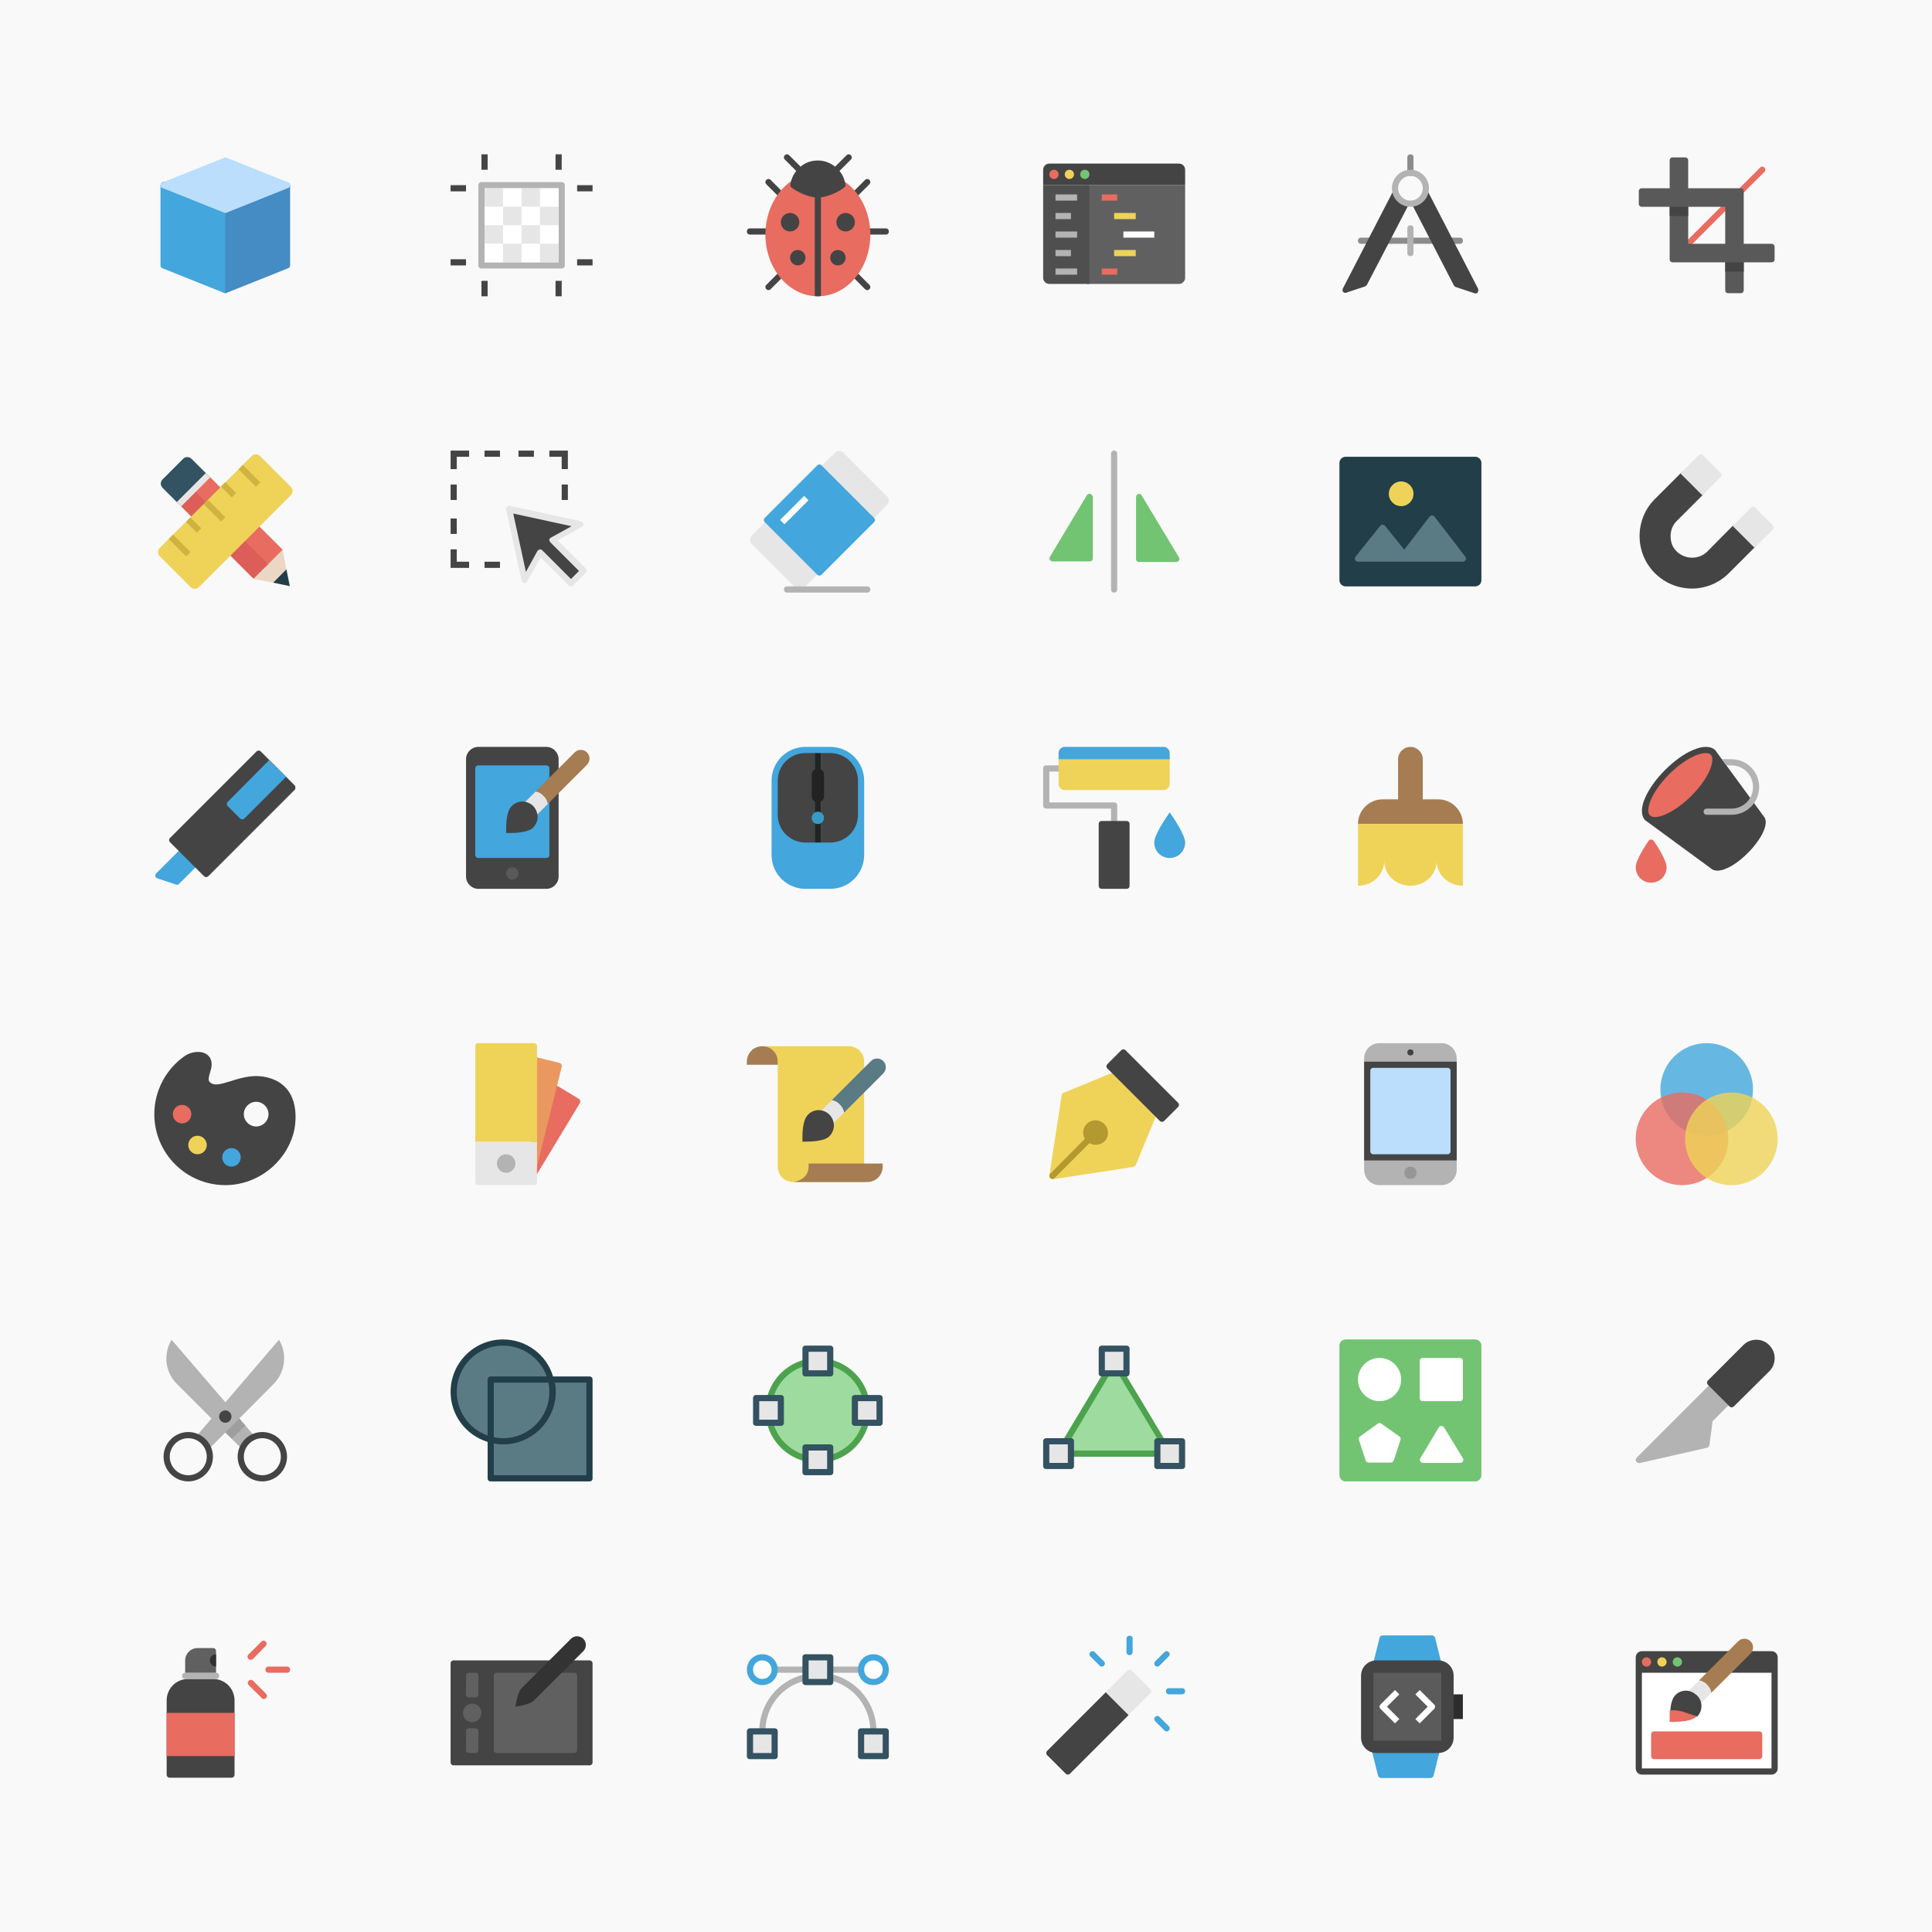 <?xml version="1.0" encoding="utf-8"?>
<!-- Generator: Adobe Illustrator 20.1.0, SVG Export Plug-In . SVG Version: 6.00 Build 0)  -->
<!DOCTYPE svg PUBLIC "-//W3C//DTD SVG 1.1//EN" "http://www.w3.org/Graphics/SVG/1.1/DTD/svg11.dtd">
<svg version="1.1" id="Layer_1" xmlns="http://www.w3.org/2000/svg" xmlns:xlink="http://www.w3.org/1999/xlink" x="0px" y="0px"
	 width="626px" height="626px" viewBox="0 0 626 626" style="enable-background:new 0 0 626 626;" xml:space="preserve">
<style type="text/css">
	.st0{fill:#F9F9F9;}
	.st1{fill:#458BC4;}
	.st2{fill:#43A6DD;}
	.st3{fill:#BADEFC;}
	.st4{fill:#444444;}
	.st5{fill:#B3B3B3;}
	.st6{fill:#E6E6E6;}
	.st7{fill:#FFFFFF;}
	.st8{fill:#E86C60;}
	.st9{fill:#606060;}
	.st10{fill:#EFD358;}
	.st11{fill:#72C472;}
	.st12{fill:#4F4F4F;}
	.st13{fill:#8C8C8C;}
	.st14{fill:#595959;}
	.st15{fill:#223E49;}
	.st16{fill:#EAD8C5;}
	.st17{fill:#335262;}
	.st18{fill:#DD5E58;}
	.st19{fill:#CEB341;}
	.st20{fill:#5A7A84;}
	.st21{fill:none;}
	.st22{fill:#A67C52;}
	.st23{fill:#232323;}
	.st24{fill:#389BC6;}
	.st25{fill:#EA9860;}
	.st26{fill:#B29930;}
	.st27{fill:#969696;}
	.st28{opacity:0.8;fill:#43A6DD;enable-background:new    ;}
	.st29{opacity:0.8;fill:#E86C60;enable-background:new    ;}
	.st30{opacity:0.8;fill:#EFD358;enable-background:new    ;}
	.st31{fill:#9E9E9E;}
	.st32{fill:#9EDB9E;}
	.st33{fill:#4DA34D;}
	.st34{fill:#303030;}
	.st35{fill:#333333;}
	.st36{fill:#2D2D2D;}
	.st37{fill:#5B5B5B;}
</style>
<rect class="st0" width="626" height="626"/>
<g transform="translate(24, 24)">
	<path class="st1" d="M69.6,35.2c-0.3-0.2-0.6-0.2-0.9-0.1l-20,8C48.2,43.2,48,43.6,48,44v26c0,0.3,0.2,0.6,0.4,0.8
		c0.2,0.1,0.4,0.2,0.6,0.2c0.1,0,0.3,0,0.4-0.1l20-8c0.4-0.2,0.6-0.5,0.6-0.9V36C70,35.7,69.8,35.4,69.6,35.2z"/>
	<path class="st2" d="M49,42.9l-19.6-7.9c-0.3-0.1-0.7-0.1-0.9,0.1C28.2,35.4,28,35.7,28,36v26c0,0.4,0.2,0.8,0.6,0.9l20,8
		c0.1,0,0.2,0.1,0.4,0.1V42.9z"/>
	<path class="st3" d="M69.4,35.1l-20-8c-0.2-0.1-0.5-0.1-0.7,0l-20,8C28.2,35.2,28,35.6,28,36s0.2,0.8,0.6,0.9l20,8
		c0.1,0,0.2,0.1,0.4,0.1s0.3,0,0.4-0.1l20-8c0.4-0.2,0.6-0.5,0.6-0.9S69.8,35.2,69.4,35.1z"/>
</g>
<g transform="translate(120, 24)">
	<rect x="26" y="36" class="st4" width="5" height="2"/>
	<rect x="26" y="60" class="st4" width="5" height="2"/>
	<rect x="67" y="36" class="st4" width="5" height="2"/>
	<rect x="67" y="60" class="st4" width="5" height="2"/>
	<rect x="36" y="26" class="st4" width="2" height="5"/>
	<rect x="60" y="26" class="st4" width="2" height="5"/>
	<rect x="36" y="67" class="st4" width="2" height="5"/>
	<rect x="60" y="67" class="st4" width="2" height="5"/>
	<path class="st5" d="M62,63H36c-0.6,0-1-0.4-1-1V36c0-0.6,0.4-1,1-1h26c0.6,0,1,0.4,1,1v26C63,62.6,62.6,63,62,63z M37,61h24V37H37
		V61z"/>
	<rect x="37" y="37" class="st6" width="6" height="6"/>
	<rect x="43" y="37" class="st7" width="6" height="6"/>
	<rect x="49" y="37" class="st6" width="6" height="6"/>
	<rect x="55" y="37" class="st7" width="6" height="6"/>
	<rect x="37" y="43" class="st7" width="6" height="6"/>
	<rect x="43" y="43" class="st6" width="6" height="6"/>
	<rect x="49" y="43" class="st7" width="6" height="6"/>
	<rect x="55" y="43" class="st6" width="6" height="6"/>
	<rect x="37" y="49" class="st6" width="6" height="6"/>
	<rect x="43" y="49" class="st7" width="6" height="6"/>
	<rect x="49" y="49" class="st6" width="6" height="6"/>
	<rect x="55" y="49" class="st7" width="6" height="6"/>
	<rect x="37" y="55" class="st7" width="6" height="6"/>
	<rect x="43" y="55" class="st6" width="6" height="6"/>
	<rect x="49" y="55" class="st7" width="6" height="6"/>
	<rect x="55" y="55" class="st6" width="6" height="6"/>
</g>
<g transform="translate(216, 24)">
	<path class="st4" d="M33,52h-6c-0.6,0-1-0.4-1-1s0.4-1,1-1h6c0.6,0,1,0.4,1,1S33.6,52,33,52z"/>
	<path class="st4" d="M37.2,40.2c-0.3,0-0.5-0.1-0.7-0.3l-4.2-4.2c-0.4-0.4-0.4-1,0-1.4c0.4-0.4,1-0.4,1.4,0l4.2,4.2
		c0.4,0.4,0.4,1,0,1.4C37.7,40.1,37.4,40.2,37.2,40.2z"/>
	<path class="st4" d="M60.8,40.2c-0.3,0-0.5-0.1-0.7-0.3c-0.4-0.4-0.4-1,0-1.4l4.2-4.2c0.4-0.4,1-0.4,1.4,0c0.4,0.4,0.4,1,0,1.4
		l-4.2,4.2C61.3,40.1,61.1,40.2,60.8,40.2z"/>
	<path class="st4" d="M33,70c-0.3,0-0.5-0.1-0.7-0.3c-0.4-0.4-0.4-1,0-1.4l4.2-4.2c0.4-0.4,1-0.4,1.4,0c0.4,0.4,0.4,1,0,1.4
		l-4.2,4.2C33.5,69.9,33.3,70,33,70z"/>
	<path class="st4" d="M65,70c-0.3,0-0.5-0.1-0.7-0.3l-4.2-4.2c-0.4-0.4-0.4-1,0-1.4c0.4-0.4,1-0.4,1.4,0l4.2,4.2
		c0.4,0.4,0.4,1,0,1.4C65.5,69.9,65.3,70,65,70z"/>
	<path class="st4" d="M71,52h-6c-0.6,0-1-0.4-1-1s0.4-1,1-1h6c0.6,0,1,0.4,1,1S71.6,52,71,52z"/>
	<path class="st8" d="M57.3,34.6c-0.2-0.1-0.4-0.2-0.6-0.2c0,0,0,0,0,0l-15.6,0c-0.2,0-0.4,0.1-0.6,0.2C35.3,38.1,32,44.8,32,52
		c0,11,7.6,20,17,20s17-9,17-20C66,44.8,62.7,38.1,57.3,34.6z"/>
	<path class="st4" d="M59.7,26.3c-0.4-0.4-1-0.4-1.4,0L54.6,30c-1.5-1.2-3.5-2-5.6-2s-4.1,0.7-5.6,2l-3.7-3.7c-0.4-0.4-1-0.4-1.4,0
		c-0.4,0.4-0.4,1,0,1.4l3.7,3.7c-1,1.2-1.7,2.8-1.9,4.4c0,0.2,0,0.3,0,0.5c0.3,0.8,5.1,3.7,8.9,3.7s8.6-2.9,8.9-3.7
		c0.1-0.1,0.1-0.3,0-0.5c-0.2-1.7-0.9-3.2-1.9-4.4l3.7-3.7C60.1,27.3,60.1,26.7,59.7,26.3z"/>
	<path class="st4" d="M49,72c0.3,0,0.7,0,1-0.1V39c0-0.6-0.4-1-1-1s-1,0.4-1,1v32.9C48.3,72,48.7,72,49,72z"/>
	<circle class="st4" cx="40" cy="48" r="3"/>
	<circle class="st4" cx="42.5" cy="59.5" r="2.5"/>
	<circle class="st4" cx="58" cy="48" r="3"/>
	<circle class="st4" cx="55.5" cy="59.5" r="2.5"/>
</g>
<g transform="translate(312, 24)">
	<path class="st4" d="M72,36v-5c0-1.1-0.9-2-2-2H28c-1.1,0-2,0.9-2,2v5H72z"/>
	<path class="st9" d="M70,68H40V36h32v30C72,67.1,71.1,68,70,68z"/>
	<circle class="st8" cx="29.5" cy="32.5" r="1.5"/>
	<circle class="st10" cx="34.5" cy="32.5" r="1.5"/>
	<circle class="st11" cx="39.5" cy="32.5" r="1.5"/>
	<path class="st12" d="M41,68H28c-1.1,0-2-0.9-2-2V36h15V68z"/>
	<rect x="30" y="39" class="st5" width="7" height="2"/>
	<rect x="30" y="45" class="st5" width="5" height="2"/>
	<rect x="30" y="51" class="st5" width="7" height="2"/>
	<rect x="30" y="57" class="st5" width="5" height="2"/>
	<rect x="30" y="63" class="st5" width="7" height="2"/>
	<rect x="45" y="39" class="st8" width="5" height="2"/>
	<rect x="49" y="45" class="st10" width="7" height="2"/>
	<rect x="52" y="51" class="st7" width="10" height="2"/>
	<rect x="49" y="57" class="st10" width="7" height="2"/>
	<rect x="45" y="63" class="st8" width="5" height="2"/>
</g>
<g transform="translate(408, 24)">
	<path class="st13" d="M65,55H33c-0.6,0-1-0.4-1-1s0.4-1,1-1h32c0.6,0,1,0.4,1,1S65.6,55,65,55z"/>
	<path class="st4" d="M44.1,38c-0.4,0-0.8,0.2-1,0.5l-16,31c-0.2,0.4-0.1,0.8,0.1,1.1c0.2,0.2,0.5,0.3,0.8,0.3c0.1,0,0.2,0,0.3-0.1
		l6-2c0.2-0.1,0.5-0.3,0.6-0.5L48.6,42C46.4,41.8,44.5,40.2,44.1,38z"/>
	<path class="st13" d="M49,33c-0.6,0-1-0.4-1-1v-5c0-0.6,0.4-1,1-1s1,0.4,1,1v5C50,32.6,49.6,33,49,33z"/>
	<path class="st4" d="M70.9,69.5l-16-31c-0.2-0.4-0.6-0.6-1-0.5c-0.4,2.2-2.3,3.8-4.5,4l13.7,26.5c0.1,0.2,0.3,0.4,0.6,0.5l6,2
		c0.1,0,0.2,0.1,0.3,0.1c0.3,0,0.6-0.1,0.8-0.3C71,70.3,71.1,69.9,70.9,69.5z"/>
	<path class="st5" d="M49,59c-0.6,0-1-0.4-1-1v-8c0-0.6,0.4-1,1-1s1,0.4,1,1v8C50,58.6,49.6,59,49,59z"/>
	<path class="st5" d="M49,43c-3.3,0-6-2.7-6-6s2.7-6,6-6s6,2.7,6,6S52.3,43,49,43z M49,33c-2.2,0-4,1.8-4,4s1.8,4,4,4s4-1.8,4-4
		S51.2,33,49,33z"/>
</g>
<g transform="translate(504, 24)">
	<path class="st8" d="M43,56c-0.3,0-0.5-0.1-0.7-0.3c-0.4-0.4-0.4-1,0-1.4l24-24c0.4-0.4,1-0.4,1.4,0s0.4,1,0,1.4l-24,24
		C43.5,55.9,43.3,56,43,56z"/>
	<path class="st14" d="M70,61H38c-0.6,0-1-0.4-1-1V28c0-0.6,0.4-1,1-1h4c0.6,0,1,0.4,1,1v27h27c0.6,0,1,0.4,1,1v4
		C71,60.6,70.6,61,70,61z"/>
	<path class="st14" d="M60,71h-4c-0.6,0-1-0.4-1-1V43H28c-0.6,0-1-0.4-1-1v-4c0-0.6,0.4-1,1-1h32c0.6,0,1,0.4,1,1v32
		C61,70.6,60.6,71,60,71z"/>
	<rect x="37" y="43" class="st4" width="6" height="3"/>
	<rect x="55" y="61" class="st4" width="6" height="3"/>
</g>
<g transform="translate(24, 120)">
	<polygon class="st15" points="64.5,68.8 65.7,65.7 68.8,64.5 69.9,69.9 	"/>
	<polygon class="st16" points="58.2,67.6 60.7,60.4 67.6,58.2 68.8,64.5 64.5,68.8 	"/>
	<path class="st17" d="M38.1,28.7l5.3,5.3l-3.7,5.7l-5.7,3.7l-5.3-5.3c-0.8-0.8-0.8-2,0-2.8l6.6-6.6C36,27.9,37.3,27.9,38.1,28.7z"
		/>
	
		<rect x="48.6" y="31.8" transform="matrix(0.707 -0.707 0.707 0.707 -19.174 51.53)" class="st8" width="8.1" height="34.2"/>
	
		<rect x="45.1" y="36" transform="matrix(0.707 -0.707 0.707 0.707 -23.38 49.787)" class="st18" width="6.7" height="34.2"/>
	<rect x="32" y="37.7" transform="matrix(0.707 -0.707 0.707 0.707 -16.011 38.655)" class="st6" width="13.3" height="2"/>
	<path class="st10" d="M70.2,37.7l-9.9-9.9c-0.8-0.8-2-0.8-2.8,0L27.8,57.5c-0.8,0.8-0.8,2,0,2.8l9.9,9.9c0.8,0.8,2,0.8,2.8,0
		l29.7-29.7C71,39.7,71,38.5,70.2,37.7z"/>
	<rect x="55.8" y="30.2" transform="matrix(0.707 -0.707 0.707 0.707 -7.519 50.151)" class="st19" width="2" height="8"/>
	<rect x="49.1" y="36.2" transform="matrix(0.707 -0.707 0.707 0.707 -12.736 46.747)" class="st19" width="2" height="5"/>
	<rect x="44.5" y="41.5" transform="matrix(0.707 -0.707 0.707 0.707 -18.832 45.464)" class="st19" width="2" height="8"/>
	<rect x="33.2" y="52.8" transform="matrix(0.707 -0.707 0.707 0.707 -30.145 40.778)" class="st19" width="2" height="8"/>
	<rect x="37.7" y="47.6" transform="matrix(0.707 -0.707 0.707 0.707 -24.05 42.061)" class="st19" width="2" height="5"/>
</g>
<g transform="translate(120, 120)">
	<polygon class="st4" points="28,32 26,32 26,26 32,26 32,28 28,28 	"/>
	<polygon class="st4" points="32,64 26,64 26,58 28,58 28,62 32,62 	"/>
	<polygon class="st4" points="64,32 62,32 62,28 58,28 58,26 64,26 	"/>
	<rect x="37" y="26" class="st4" width="5" height="2"/>
	<rect x="37" y="62" class="st4" width="5" height="2"/>
	<rect x="48" y="26" class="st4" width="5" height="2"/>
	<rect x="26" y="37" class="st4" width="2" height="5"/>
	<rect x="62" y="37" class="st4" width="2" height="5"/>
	<rect x="26" y="48" class="st4" width="2" height="5"/>
	<polygon class="st4" points="68,50 45,45 50,68 55,59 65,69 69,65 59,55 	"/>
	<path class="st6" d="M65,70c-0.3,0-0.5-0.1-0.7-0.3l-9.1-9.1l-4.4,7.8c-0.2,0.4-0.6,0.6-1,0.5c-0.4-0.1-0.7-0.4-0.8-0.8l-5-23
		c-0.1-0.3,0-0.7,0.3-0.9c0.2-0.2,0.6-0.3,0.9-0.3l23,5c0.4,0.1,0.7,0.4,0.8,0.8c0.1,0.4-0.1,0.8-0.5,1l-7.8,4.4l9.1,9.1
		c0.4,0.4,0.4,1,0,1.4l-4,4C65.5,69.9,65.3,70,65,70z M55,58c0.3,0,0.5,0.1,0.7,0.3l9.3,9.3l2.6-2.6l-9.3-9.3
		c-0.2-0.2-0.3-0.5-0.3-0.8c0-0.3,0.2-0.6,0.5-0.7l6.7-3.7l-18.9-4.1l4.1,18.9l3.7-6.7c0.2-0.3,0.4-0.5,0.7-0.5C54.9,58,55,58,55,58
		z"/>
</g>
<g transform="translate(216, 120)">
	<path class="st6" d="M65.1,48.5L49.5,33c-0.4-0.4-0.4-1,0-1.4l5-4.9c0.8-0.8,2-0.8,2.8,0l14.1,14.1c0.8,0.8,0.8,2,0,2.8l-4.9,5
		C66.1,48.9,65.4,48.9,65.1,48.5z"/>
	<path class="st6" d="M41.7,70.4L27.6,56.3c-0.8-0.8-0.8-2,0-2.8l4.9-5c0.4-0.4,1-0.4,1.4,0l15.6,15.6c0.4,0.4,0.4,1,0,1.4l-5,5
		C43.8,71.2,42.5,71.2,41.7,70.4z"/>
	<path class="st2" d="M48.8,66.2l-17-17c-0.4-0.4-0.4-1,0-1.4l17-17c0.4-0.4,1-0.4,1.4,0l17,17c0.4,0.4,0.4,1,0,1.4l-17,17
		C49.8,66.6,49.2,66.6,48.8,66.2z"/>
	<rect x="35.9" y="44.3" transform="matrix(0.707 -0.707 0.707 0.707 -19.934 42.523)" class="st7" width="11" height="2"/>
	<path class="st5" d="M65,72H39c-0.6,0-1-0.4-1-1s0.4-1,1-1h26c0.6,0,1,0.4,1,1S65.6,72,65,72z"/>
</g>
<g transform="translate(312, 120)">
	<path class="st5" d="M49,72c-0.6,0-1-0.4-1-1V27c0-0.6,0.4-1,1-1s1,0.4,1,1v44C50,71.6,49.6,72,49,72z"/>
	<path class="st11" d="M41.3,40c-0.4-0.1-0.9,0.1-1.1,0.4l-12,20c-0.2,0.3-0.2,0.7,0,1c0.2,0.3,0.5,0.5,0.9,0.5h12c0.6,0,1-0.4,1-1
		V41C42,40.6,41.7,40.2,41.3,40z"/>
	<path class="st11" d="M57.9,40.5c-0.2-0.4-0.7-0.6-1.1-0.4c-0.4,0.1-0.7,0.5-0.7,1v20c0,0.6,0.4,1,1,1h12c0.4,0,0.7-0.2,0.9-0.5
		c0.2-0.3,0.2-0.7,0-1L57.9,40.5z"/>
</g>
<g transform="translate(408, 120)">
	<path class="st15" d="M70,70H28c-1.1,0-2-0.9-2-2V30c0-1.1,0.9-2,2-2h42c1.1,0,2,0.9,2,2v38C72,69.1,71.1,70,70,70z"/>
	<circle class="st10" cx="46" cy="40" r="4"/>
	<path class="st20" d="M66.8,60.4l-10-13c-0.4-0.5-1.2-0.5-1.6,0L47,58.1l-6.2-7.7c-0.4-0.5-1.2-0.5-1.6,0l-8,10
		C30.7,61,31.2,62,32,62h34C66.8,62,67.3,61,66.8,60.4z"/>
</g>
<g transform="translate(504, 120)">
	<path class="st21" d="M37.3,53.7c0,1.9,0.7,3.6,2,5s3.1,2,5,2s3.6-0.7,4.9-2l8.2-8.2l-9.9-9.9l-8.2,8.2
		C38,50.1,37.3,51.9,37.3,53.7z"/>
	<path class="st4" d="M49.2,58.7c-1.3,1.3-3.1,2-4.9,2c-1.9,0-3.6-0.7-5-2s-2-3.1-2-5s0.7-3.6,2-4.9l8.6-8.6L41,32.9l-8.8,8.8
		c-6.6,6.6-6.6,17.4,0,24c3.3,3.3,7.7,5,12,5c4.4,0,8.7-1.7,12-5l8.6-8.6l-7-7.1L49.2,58.7z"/>
	<path class="st6" d="M53.5,34.6c0.2-0.2,0.3-0.4,0.3-0.7s-0.1-0.5-0.3-0.7l-5.7-5.7c-0.4-0.4-1-0.4-1.4,0l-5.9,5.9l7.1,7.1
		L53.5,34.6z"/>
	<path class="st6" d="M70.4,50.2l-5.7-5.7c-0.2-0.2-0.4-0.3-0.7-0.3s-0.5,0.1-0.7,0.3l-5.9,5.9l7.1,7.1l5.9-5.9
		C70.8,51.2,70.8,50.6,70.4,50.2z"/>
</g>
<g transform="translate(24, 216)">
	<path class="st2" d="M40,63l-4-4c-0.4-0.4-1-0.4-1.4,0l-8,8c-0.2,0.2-0.3,0.6-0.3,0.9c0.1,0.3,0.3,0.6,0.7,0.7l6,2
		c0.1,0,0.2,0.1,0.3,0.1c0.3,0,0.5-0.1,0.7-0.3l6-6C40.3,64.1,40.3,63.4,40,63z"/>
	<path class="st4" d="M71.5,38.5l-11-11c-0.4-0.4-1-0.4-1.4,0l-28,28c-0.4,0.4-0.4,1,0,1.4l11,11c0.2,0.2,0.5,0.3,0.7,0.3
		s0.5-0.1,0.7-0.3l28-28C71.8,39.6,71.8,38.9,71.5,38.5z"/>
	<path class="st2" d="M63.2,30.3L49.8,43.8c-0.4,0.4-0.4,1,0,1.4l4,4c0.4,0.4,1,0.4,1.4,0l13.5-13.5L63.2,30.3z"/>
</g>
<g transform="translate(120, 216)">
	<path class="st4" d="M57,72H35c-2.2,0-4-1.8-4-4V30c0-2.2,1.8-4,4-4h22c2.2,0,4,1.8,4,4v38C61,70.2,59.2,72,57,72z"/>
	<circle class="st14" cx="46" cy="67" r="2"/>
	<path class="st2" d="M57,62H35c-0.6,0-1-0.4-1-1V33c0-0.6,0.4-1,1-1h22c0.6,0,1,0.4,1,1v28C58,61.6,57.6,62,57,62z"/>
	<path class="st22" d="M70.2,27.8c-1.1-1.1-2.9-1.1-4,0L53.5,40.5c1,0.2,1.9,0.6,2.6,1.4s1.2,1.6,1.4,2.6l12.6-12.6
		C71.3,30.7,71.3,28.9,70.2,27.8z"/>
	<path class="st6" d="M53.5,40.5L48,46l4,4l5.5-5.5c-0.2-1-0.6-1.9-1.4-2.6C55.4,41.1,54.5,40.6,53.5,40.5z"/>
	<path class="st4" d="M52.8,45.2c-0.9-0.9-2.2-1.5-3.5-1.5s-2.6,0.5-3.5,1.5C43.9,47,44,52,44,53l0,0.9l0.9,0c0.1,0,0.3,0,0.6,0
		c1.7,0,5.7-0.2,7.2-1.7c0.9-0.9,1.5-2.2,1.5-3.5S53.7,46.2,52.8,45.2z"/>
</g>
<g transform="translate(216, 216)">
	<path class="st2" d="M53,26h-8c-6.1,0-11,4.9-11,11v24c0,6.1,4.9,11,11,11h8c6.1,0,11-4.9,11-11V37C64,30.9,59.1,26,53,26z"/>
	<path class="st4" d="M48,28h-3c-5,0-9,4-9,9v11c0,5,4,9,9,9h3V28z"/>
	<path class="st4" d="M50,28h3c5,0,9,4,9,9v11c0,5-4,9-9,9h-3V28z"/>
	<rect x="48" y="28" class="st23" width="2" height="29"/>
	<path class="st23" d="M49,44L49,44c-1.1,0-2-0.9-2-2v-7c0-1.1,0.9-2,2-2l0,0c1.1,0,2,0.9,2,2v7C51,43.1,50.1,44,49,44z"/>
	<circle class="st24" cx="49" cy="49" r="2"/>
</g>
<g transform="translate(312, 216)">
	<path class="st5" d="M50,51h-2v-5H27c-0.6,0-1-0.4-1-1V33c0-0.6,0.4-1,1-1h6v2h-5v10h21c0.6,0,1,0.4,1,1V51z"/>
	<rect x="45" y="51" class="st4" width="8" height="20"/>
	<path class="st4" d="M53,72h-8c-0.6,0-1-0.4-1-1V51c0-0.6,0.4-1,1-1h8c0.6,0,1,0.4,1,1v20C54,71.6,53.6,72,53,72z M46,70h6V52h-6
		V70z"/>
	<path class="st2" d="M63,57c0-2.2,4-8,4-8s4,5.8,4,8s-1.8,4-4,4S63,59.2,63,57z"/>
	<path class="st2" d="M67,62c-2.8,0-5-2.2-5-5c0-2.4,3.5-7.6,4.2-8.6l0.8-1.2l0.8,1.2c0.7,1,4.2,6.2,4.2,8.6C72,59.8,69.8,62,67,62z
		 M67,50.8c-1.4,2.2-3,5.1-3,6.2c0,1.7,1.3,3,3,3s3-1.3,3-3C70,55.9,68.4,53.1,67,50.8z"/>
	<path class="st10" d="M65,40H33c-1.1,0-2-0.9-2-2v-9h36v9C67,39.1,66.1,40,65,40z"/>
	<path class="st2" d="M67,28v2H31v-2c0-1.1,0.9-2,2-2h32C66.1,26,67,26.9,67,28z"/>
</g>
<g transform="translate(408, 216)">
	<path class="st22" d="M32,51L32,51c0-4.4,3.6-8,8-8h5V30c0-2.2,1.8-4,4-4l0,0c2.2,0,4,1.8,4,4v13h5c4.4,0,8,3.6,8,8l0,0H32z"/>
	<path class="st10" d="M32,51v20c4.7,0,8.5-3.6,8.5-8c0,4.4,3.8,8,8.5,8s8.5-3.6,8.5-8c0,4.4,3.8,8,8.5,8V51H32z"/>
</g>
<g transform="translate(504, 216)">
	<path class="st4" d="M67.4,48.4L52.3,27.8c-0.1-0.2-0.5-0.7-0.5-0.7c-1.4-1.4-4-1.5-7.2-0.1c-2.9,1.2-6.1,3.5-9.1,6.5
		c-2.9,2.9-5.2,6.1-6.5,9.1c-1.4,3.2-1.3,5.8,0.1,7.2c0,0,0.5,0.4,0.7,0.5l20.6,15.1c0.5,0.5,1.3,0.7,2.1,0.7c2.7,0,6.7-2.5,9.9-5.8
		C66.5,56.2,69.6,50.7,67.4,48.4z"/>
	<path class="st8" d="M31.8,56.4c-0.4-0.5-1.3-0.5-1.6,0c-0.7,1-4.2,6.2-4.2,8.6c0,2.8,2.2,5,5,5s5-2.2,5-5
		C36,62.6,32.5,57.4,31.8,56.4z"/>
	<path class="st5" d="M57,30h-3.1l1.5,2H57c3.9,0,7,3.1,7,7s-3.1,7-7,7h-8c-0.6,0-1,0.4-1,1s0.4,1,1,1h8c5,0,9-4,9-9S62,30,57,30z"
		/>
	<path class="st8" d="M45.3,28.8c-2.7,1.2-5.7,3.3-8.4,6c-2.7,2.7-4.9,5.7-6,8.4c-1,2.3-1.1,4.2-0.3,5c0.8,0.8,2.7,0.7,5-0.3
		c2.7-1.2,5.7-3.3,8.4-6c2.7-2.7,4.9-5.7,6-8.4c1-2.3,1.1-4.2,0.3-5C50,28.2,49.4,28,48.7,28C47.8,28,46.6,28.3,45.3,28.8z"/>
</g>
<g transform="translate(24, 312)">
	<path class="st4" d="M65.4,38.1c-5.5-2.6-10.6-1.1-14.6,0.2c-3.6,1.1-5.7,1.7-7,0.1c-0.4-0.5-0.1-1.6,0.2-2.7
		c0.5-1.6,1.1-3.6-0.2-5.3c-1.7-2.2-5.5-1.9-8-0.2C29.7,34.5,26,41.5,26,49c0,12.7,10.3,23,23,23c10.2,0,19.3-6.9,22.1-16.8
		C71.5,53.9,74.1,42.4,65.4,38.1z M59,53c-2.2,0-4-1.8-4-4s1.8-4,4-4s4,1.8,4,4S61.2,53,59,53z"/>
	<circle class="st8" cx="35" cy="49" r="3"/>
	<circle class="st10" cx="40" cy="59" r="3"/>
	<circle class="st2" cx="51" cy="63" r="3"/>
</g>
<g transform="translate(120, 312)">
	<path class="st8" d="M53,69c-0.1,0-0.2,0-0.4-0.1c-0.5-0.2-0.7-0.7-0.6-1.1l6.2-27.9c0.1-0.3,0.3-0.6,0.6-0.7
		c0.3-0.1,0.6-0.1,0.9,0.1l7.8,4.7c0.2,0.1,0.4,0.4,0.5,0.6c0.1,0.3,0,0.5-0.1,0.8l-14,23.2C53.7,68.8,53.3,69,53,69z"/>
	<path class="st25" d="M53,66.7c0,0-0.1,0-0.1,0c-0.5-0.1-0.9-0.5-0.9-1l-0.1-34.3c0-0.3,0.1-0.6,0.4-0.8c0.2-0.2,0.6-0.3,0.9-0.2
		l8.1,2c0.3,0.1,0.5,0.2,0.6,0.5c0.1,0.2,0.2,0.5,0.1,0.8l-8,32.2C53.9,66.4,53.5,66.7,53,66.7z"/>
	<path class="st10" d="M54,27c0-0.6-0.4-1-1-1H35c-0.6,0-1,0.4-1,1v31h20V27z"/>
	<path class="st6" d="M35,72h18c0.6,0,1-0.4,1-1V58H34v13C34,71.6,34.4,72,35,72z"/>
	<circle class="st5" cx="44" cy="65" r="3"/>
</g>
<g transform="translate(216, 312)">
	<path class="st10" d="M64,71V32c0-2.8-2.2-5-5-5H31c1.6,0,1.1,1.8,2,3c0.6,0.8,3,0.9,3,2v34c0,2.8,2.2,5,5,5H64z"/>
	<path class="st22" d="M36,33H26v-1c0-2.8,2.2-5,5-5l0,0c2.8,0,5,2.2,5,5V33z"/>
	<path class="st22" d="M46,65v1c0,4.5-5,5-5,5s23.7,0,24,0c2.8,0,5-2.2,5-5v-1H46z"/>
	<path class="st20" d="M70.2,31.8c-1.1-1.1-2.9-1.1-4,0L53.5,44.5c1,0.2,1.9,0.6,2.6,1.4s1.2,1.6,1.4,2.6l12.6-12.6
		C71.3,34.7,71.3,32.9,70.2,31.8z"/>
	<path class="st6" d="M53.5,44.5L48,50l4,4l5.5-5.5c-0.2-1-0.6-1.9-1.4-2.6C55.4,45.1,54.5,44.6,53.5,44.5z"/>
	<path class="st4" d="M52.8,49.2c-0.9-0.9-2.2-1.5-3.5-1.5s-2.6,0.5-3.5,1.5C43.9,51,44,56,44,57l0,0.9l0.9,0c0.1,0,0.3,0,0.6,0
		c1.7,0,5.7-0.2,7.2-1.7c0.9-0.9,1.5-2.2,1.5-3.5S53.7,50.2,52.8,49.2z"/>
</g>
<g transform="translate(312, 312)">
	<path class="st10" d="M62.7,47.3l-12-12c-0.3-0.3-0.7-0.4-1.1-0.2l-17,7c-0.3,0.1-0.6,0.4-0.6,0.8l-4,26c0,0.3,0.1,0.6,0.3,0.9
		c0.2,0.2,0.4,0.3,0.7,0.3c0,0,0.1,0,0.2,0l26-4c0.3-0.1,0.6-0.3,0.8-0.6l7-17C63.1,48,63,47.6,62.7,47.3z"/>
	<path class="st4" d="M69.7,45.3l-17-17c-0.4-0.4-1-0.4-1.4,0l-4.5,4.5c-0.4,0.4-0.4,1,0,1.4l17,17c0.2,0.2,0.5,0.3,0.7,0.3
		s0.5-0.1,0.7-0.3l4.5-4.5C70.1,46.3,70.1,45.7,69.7,45.3z"/>
	<path class="st26" d="M45.8,52.2c-1.6-1.6-4.1-1.6-5.7,0c-1.3,1.3-1.5,3.3-0.6,4.8L28.3,68.3c-0.4,0.4-0.4,1,0,1.4
		c0.2,0.2,0.5,0.3,0.7,0.3s0.5-0.1,0.7-0.3L41,58.4c1.5,0.9,3.5,0.7,4.9-0.6C47.4,56.3,47.4,53.7,45.8,52.2z"/>
</g>
<g transform="translate(408, 312)">
	<path class="st5" d="M59,72H39c-2.8,0-5-2.2-5-5V31c0-2.8,2.2-5,5-5h20c2.8,0,5,2.2,5,5v36C64,69.8,61.8,72,59,72z"/>
	<rect x="34" y="32" class="st4" width="30" height="32"/>
	<path class="st3" d="M61,62H37c-0.6,0-1-0.4-1-1V35c0-0.6,0.4-1,1-1h24c0.6,0,1,0.4,1,1v26C62,61.6,61.6,62,61,62z"/>
	<circle class="st4" cx="49" cy="29" r="1"/>
	<circle class="st27" cx="49" cy="68" r="2"/>
</g>
<g transform="translate(504, 312)">
	<path class="st28" d="M49,56c-8.3,0-15-6.7-15-15s6.7-15,15-15s15,6.7,15,15S57.3,56,49,56z"/>
	<path class="st29" d="M41,72c-8.3,0-15-6.7-15-15s6.7-15,15-15s15,6.7,15,15S49.3,72,41,72z"/>
	<path class="st30" d="M57,72c-8.3,0-15-6.7-15-15s6.7-15,15-15s15,6.7,15,15S65.3,72,57,72z"/>
</g>
<g transform="translate(24, 408)">
	<path class="st5" d="M54.1,61.2c-0.5,1.5,5.4-5.2,3.9-4.4L31.6,26.1c-2.8,4.6-2.1,10.6,1.8,14.4L54.1,61.2z"/>
	<path class="st4" d="M53,64c0-4.4,3.6-8,8-8s8,3.6,8,8s-3.6,8-8,8S53,68.4,53,64z M55,64c0,3.3,2.7,6,6,6s6-2.7,6-6s-2.7-6-6-6
		S55,60.7,55,64z"/>
	<polygon class="st31" points="51.3,49.1 46.9,54 51.1,58.2 55.5,53.9 	"/>
	<path class="st5" d="M64.6,40.5c3.8-3.8,4.6-9.8,1.8-14.4L40.1,56.8c-1.5-0.8,4.4,5.9,3.9,4.4L64.6,40.5z"/>
	<path class="st4" d="M37,72c-4.4,0-8-3.6-8-8s3.6-8,8-8s8,3.6,8,8S41.4,72,37,72z M37,58c-3.3,0-6,2.7-6,6s2.7,6,6,6s6-2.7,6-6
		S40.3,58,37,58z"/>
	<circle class="st4" cx="49" cy="51" r="2"/>
</g>
<g transform="translate(120, 408)">
	<path class="st20" d="M58.5,39c-1.8-6.9-8-12-15.5-12c-8.8,0-16,7.2-16,16c0,7.5,5.1,13.7,12,15.5V71h32V39H58.5z"/>
	<path class="st15" d="M71,72H39c-0.6,0-1-0.4-1-1V59.2c-7.1-2.2-12-8.7-12-16.2c0-9.4,7.6-17,17-17c7.5,0,14.1,4.9,16.2,12H71
		c0.6,0,1,0.4,1,1v32C72,71.6,71.6,72,71,72z M40,70h30V40H58.5c-0.5,0-0.9-0.3-1-0.8C55.8,32.6,49.8,28,43,28c-8.3,0-15,6.7-15,15
		c0,6.8,4.6,12.8,11.2,14.5c0.4,0.1,0.8,0.5,0.8,1V70z"/>
	<path class="st20" d="M39,58.5c1.3,0.3,2.6,0.5,4,0.5c8.8,0,16-7.2,16-16c0-1.4-0.2-2.7-0.5-4H39V58.5z"/>
	<path class="st15" d="M43,60c-1.4,0-2.8-0.2-4.2-0.6c-0.4-0.1-0.8-0.5-0.8-1V39c0-0.6,0.4-1,1-1h19.5c0.5,0,0.9,0.3,1,0.8
		c0.4,1.4,0.6,2.9,0.6,4.2C60,52.4,52.4,60,43,60z M40,57.7c1,0.2,2,0.3,3,0.3c8.3,0,15-6.7,15-15c0-1-0.1-2-0.3-3H40V57.7z"/>
</g>
<g transform="translate(216, 408)">
	<circle class="st32" cx="49" cy="49" r="16"/>
	<path class="st33" d="M49,66c-9.4,0-17-7.6-17-17s7.6-17,17-17s17,7.6,17,17S58.4,66,49,66z M49,34c-8.3,0-15,6.7-15,15
		s6.7,15,15,15s15-6.7,15-15S57.3,34,49,34z"/>
	<rect x="45" y="29" class="st6" width="8" height="8"/>
	<path class="st17" d="M53,38h-8c-0.6,0-1-0.4-1-1v-8c0-0.6,0.4-1,1-1h8c0.6,0,1,0.4,1,1v8C54,37.6,53.6,38,53,38z M46,36h6v-6h-6
		V36z"/>
	<rect x="29" y="45" class="st6" width="8" height="8"/>
	<path class="st17" d="M37,54h-8c-0.6,0-1-0.4-1-1v-8c0-0.6,0.4-1,1-1h8c0.6,0,1,0.4,1,1v8C38,53.6,37.6,54,37,54z M30,52h6v-6h-6
		V52z"/>
	<rect x="61" y="45" class="st6" width="8" height="8"/>
	<path class="st17" d="M69,54h-8c-0.6,0-1-0.4-1-1v-8c0-0.6,0.4-1,1-1h8c0.6,0,1,0.4,1,1v8C70,53.6,69.6,54,69,54z M62,52h6v-6h-6
		V52z"/>
	<rect x="45" y="61" class="st6" width="8" height="8"/>
	<path class="st17" d="M53,70h-8c-0.6,0-1-0.4-1-1v-8c0-0.6,0.4-1,1-1h8c0.6,0,1,0.4,1,1v8C54,69.6,53.6,70,53,70z M46,68h6v-6h-6
		V68z"/>
</g>
<g transform="translate(312, 408)">
	<polygon class="st32" points="31,63 49,33 67,63 	"/>
	<path class="st33" d="M67,64H31c-0.4,0-0.7-0.2-0.9-0.5c-0.2-0.3-0.2-0.7,0-1l18-30c0.4-0.6,1.4-0.6,1.7,0l18,30
		c0.2,0.3,0.2,0.7,0,1S67.4,64,67,64z M32.8,62h32.5L49,34.9L32.8,62z"/>
	<rect x="45" y="29" class="st6" width="8" height="8"/>
	<path class="st17" d="M53,38h-8c-0.6,0-1-0.4-1-1v-8c0-0.6,0.4-1,1-1h8c0.6,0,1,0.4,1,1v8C54,37.6,53.6,38,53,38z M46,36h6v-6h-6
		V36z"/>
	<rect x="63" y="59" class="st6" width="8" height="8"/>
	<path class="st17" d="M71,68h-8c-0.6,0-1-0.4-1-1v-8c0-0.6,0.4-1,1-1h8c0.6,0,1,0.4,1,1v8C72,67.6,71.6,68,71,68z M64,66h6v-6h-6
		V66z"/>
	<rect x="27" y="59" class="st6" width="8" height="8"/>
	<path class="st17" d="M35,68h-8c-0.6,0-1-0.4-1-1v-8c0-0.6,0.4-1,1-1h8c0.6,0,1,0.4,1,1v8C36,67.6,35.6,68,35,68z M28,66h6v-6h-6
		V66z"/>
</g>
<g transform="translate(408, 408)">
	<path class="st11" d="M70,72H28c-1.1,0-2-0.9-2-2V28c0-1.1,0.9-2,2-2h42c1.1,0,2,0.9,2,2v42C72,71.1,71.1,72,70,72z"/>
	<circle class="st7" cx="39" cy="39" r="7"/>
	<path class="st7" d="M65,32H53c-0.6,0-1,0.4-1,1v12c0,0.6,0.4,1,1,1h12c0.6,0,1-0.4,1-1V33C66,32.4,65.6,32,65,32z"/>
	<path class="st7" d="M59.9,54.5c-0.4-0.6-1.4-0.6-1.7,0l-6,10c-0.2,0.3-0.2,0.7,0,1c0.2,0.3,0.5,0.5,0.9,0.5h12
		c0.4,0,0.7-0.2,0.9-0.5c0.2-0.3,0.2-0.7,0-1L59.9,54.5z"/>
	<path class="st7" d="M39.6,53.3c-0.4-0.3-0.8-0.3-1.2,0l-5.7,4.1c-0.4,0.3-0.5,0.7-0.4,1.1l2.2,6.7c0.1,0.4,0.5,0.7,1,0.7h7.1
		c0.4,0,0.8-0.3,1-0.7l2.2-6.7c0.1-0.4,0-0.9-0.4-1.1L39.6,53.3z"/>
</g>
<g transform="translate(504, 408)">
	<path class="st5" d="M27,66c-0.4,0-0.7-0.2-0.9-0.5c-0.2-0.4-0.1-0.9,0.2-1.2l24-24c0.4-0.4,1-0.4,1.4,0l5,5c0.4,0.4,0.4,1,0,1.4
		l-5.8,5.8l-1,7.7c-0.1,0.4-0.4,0.8-0.8,0.9l-22,5C27.1,66,27.1,66,27,66z"/>
	<path class="st4" d="M57.1,48c-0.3,0-0.5-0.1-0.7-0.3l-7-7c-0.4-0.4-0.4-1,0-1.4l11.5-11.5c1.1-1.1,2.6-1.7,4.2-1.7
		c1.6,0,3.1,0.6,4.2,1.8c2.3,2.3,2.3,6.1,0,8.4L57.8,47.7C57.6,47.9,57.3,48,57.1,48z"/>
</g>
<g transform="translate(24, 504)">
	<path class="st8" d="M69,38h-6c-0.6,0-1-0.4-1-1s0.4-1,1-1h6c0.6,0,1,0.4,1,1S69.6,38,69,38z"/>
	<path class="st8" d="M61.5,46.5c-0.3,0-0.5-0.1-0.7-0.3l-4.2-4.2c-0.4-0.4-0.4-1,0-1.4c0.4-0.4,1-0.4,1.4,0l4.2,4.2
		c0.4,0.4,0.4,1,0,1.4C62,46.4,61.7,46.5,61.5,46.5z"/>
	<path class="st8" d="M57.2,33.8c-0.3,0-0.5-0.1-0.7-0.3c-0.4-0.4-0.4-1,0-1.4l4.2-4.2c0.4-0.4,1-0.4,1.4,0c0.4,0.4,0.4,1,0,1.4
		L58,33.5C57.8,33.7,57.5,33.8,57.2,33.8z"/>
	<path class="st4" d="M30,71c0,0.6,0.4,1,1,1h20c0.6,0,1-0.4,1-1V47c0-3.9-3.1-7-7-7h-8c-3.9,0-7,3.1-7,7V71z"/>
	<path class="st5" d="M46,40H36c-0.6,0-1-0.4-1-1l0,0c0-0.6,0.4-1,1-1h10c0.6,0,1,0.4,1,1l0,0C47,39.6,46.6,40,46,40z"/>
	<path class="st9" d="M45,30h-5c-2.2,0-4,1.8-4,4v4h10v-7C46,30.4,45.6,30,45,30z"/>
	<rect x="30" y="51" class="st8" width="22" height="14"/>
	<path class="st34" d="M46,32c-1.1,0-2,0.9-2,2s0.9,2,2,2V32z"/>
</g>
<g transform="translate(120, 504)">
	<path class="st4" d="M71,34H27c-0.6,0-1,0.4-1,1v32c0,0.6,0.4,1,1,1h44c0.6,0,1-0.4,1-1V35C72,34.4,71.6,34,71,34z"/>
	<circle class="st9" cx="33" cy="51" r="3"/>
	<path class="st9" d="M34,38h-2c-0.6,0-1,0.4-1,1v6c0,0.6,0.4,1,1,1h2c0.6,0,1-0.4,1-1v-6C35,38.4,34.6,38,34,38z"/>
	<path class="st9" d="M34,56h-2c-0.6,0-1,0.4-1,1v6c0,0.6,0.4,1,1,1h2c0.6,0,1-0.4,1-1v-6C35,56.4,34.6,56,34,56z"/>
	<path class="st9" d="M66,64H41c-0.6,0-1-0.4-1-1V39c0-0.6,0.4-1,1-1h25c0.6,0,1,0.4,1,1v24C67,63.6,66.6,64,66,64z"/>
	<path class="st35" d="M47,49c0,0,0.6-4.6,2-6l16-16c1.1-1.1,2.9-1.1,4,0l0,0c1.1,1.1,1.1,2.9,0,4L53,47C51.6,48.4,47,49,47,49z"/>
</g>
<g transform="translate(216, 504)">
	<path class="st5" d="M67,58c-0.6,0-1-0.4-1-1c0-8-5.4-14.8-13.2-16.6c-0.5-0.1-0.9-0.7-0.8-1.2c0.1-0.5,0.7-0.9,1.2-0.8
		C61.9,40.4,68,48.1,68,57C68,57.6,67.6,58,67,58z"/>
	<path class="st5" d="M31,58c-0.6,0-1-0.4-1-1c0-8.9,6.1-16.6,14.8-18.5c0.5-0.1,1.1,0.2,1.2,0.8c0.1,0.5-0.2,1.1-0.8,1.2
		C37.4,42.2,32,49,32,57C32,57.6,31.6,58,31,58z"/>
	<path class="st5" d="M45,38H33c-0.6,0-1-0.4-1-1s0.4-1,1-1h12c0.6,0,1,0.4,1,1S45.6,38,45,38z"/>
	<path class="st5" d="M65,38H53c-0.6,0-1-0.4-1-1s0.4-1,1-1h12c0.6,0,1,0.4,1,1S65.6,38,65,38z"/>
	<circle class="st7" cx="31" cy="37" r="4"/>
	<path class="st2" d="M31,42c-2.8,0-5-2.2-5-5s2.2-5,5-5s5,2.2,5,5S33.8,42,31,42z M31,34c-1.7,0-3,1.3-3,3s1.3,3,3,3s3-1.3,3-3
		S32.7,34,31,34z"/>
	<circle class="st7" cx="67" cy="37" r="4"/>
	<path class="st2" d="M67,42c-2.8,0-5-2.2-5-5s2.2-5,5-5s5,2.2,5,5S69.8,42,67,42z M67,34c-1.7,0-3,1.3-3,3s1.3,3,3,3s3-1.3,3-3
		S68.7,34,67,34z"/>
	<rect x="45" y="33" class="st6" width="8" height="8"/>
	<path class="st17" d="M53,42h-8c-0.6,0-1-0.4-1-1v-8c0-0.6,0.4-1,1-1h8c0.6,0,1,0.4,1,1v8C54,41.6,53.6,42,53,42z M46,40h6v-6h-6
		V40z"/>
	<rect x="27" y="57" class="st6" width="8" height="8"/>
	<path class="st17" d="M35,66h-8c-0.6,0-1-0.4-1-1v-8c0-0.6,0.4-1,1-1h8c0.6,0,1,0.4,1,1v8C36,65.6,35.6,66,35,66z M28,64h6v-6h-6
		V64z"/>
	<rect x="63" y="57" class="st6" width="8" height="8"/>
	<path class="st17" d="M71,66h-8c-0.6,0-1-0.4-1-1v-8c0-0.6,0.4-1,1-1h8c0.6,0,1,0.4,1,1v8C72,65.6,71.6,66,71,66z M64,64h6v-6h-6
		V64z"/>
</g>
<g transform="translate(312, 504)">
	<path class="st2" d="M63,36c-0.3,0-0.5-0.1-0.7-0.3c-0.4-0.4-0.4-1,0-1.4l3-3c0.4-0.4,1-0.4,1.4,0s0.4,1,0,1.4l-3,3
		C63.5,35.9,63.3,36,63,36z"/>
	<path class="st2" d="M71,45h-4.2c-0.6,0-1-0.4-1-1s0.4-1,1-1H71c0.6,0,1,0.4,1,1S71.5,45,71,45z"/>
	<path class="st2" d="M66,57c-0.3,0-0.5-0.1-0.7-0.3l-3-3c-0.4-0.4-0.4-1,0-1.4s1-0.4,1.4,0l3,3c0.4,0.4,0.4,1,0,1.4
		C66.5,56.9,66.3,57,66,57z"/>
	<path class="st2" d="M54,32.3c-0.6,0-1-0.4-1-1V27c0-0.6,0.4-1,1-1s1,0.4,1,1v4.2C55,31.8,54.6,32.3,54,32.3z"/>
	<path class="st2" d="M45,36c-0.3,0-0.5-0.1-0.7-0.3l-3-3c-0.4-0.4-0.4-1,0-1.4c0.4-0.4,1-0.4,1.4,0l3,3c0.4,0.4,0.4,1,0,1.4
		C45.5,35.9,45.3,36,45,36z"/>
	<path class="st4" d="M27.3,63.3c-0.4,0.4-0.4,1,0,1.4l6,6c0.2,0.2,0.5,0.3,0.7,0.3s0.5-0.1,0.7-0.3l19-19l-7.4-7.4L27.3,63.3z"/>
	<path class="st6" d="M60.7,43.3l-6-6c-0.4-0.4-1-0.4-1.4,0l-7,7l7.4,7.4l7-7C61.1,44.3,61.1,43.7,60.7,43.3z"/>
</g>
<g transform="translate(408, 504)">
	<path class="st2" d="M57.5,62h-20c-0.3,0-0.6,0.1-0.8,0.4c-0.2,0.2-0.3,0.6-0.2,0.9l2,8c0.1,0.4,0.5,0.8,1,0.8h16
		c0.5,0,0.9-0.3,1-0.8l2-8c0.1-0.3,0-0.6-0.2-0.9C58.1,62.1,57.8,62,57.5,62z"/>
	<rect x="62" y="45" class="st36" width="4" height="8"/>
	<path class="st2" d="M38,36h20c0.3,0,0.6-0.1,0.8-0.4c0.2-0.2,0.3-0.6,0.2-0.9l-2-8c-0.1-0.4-0.5-0.8-1-0.8H40
		c-0.5,0-0.9,0.3-1,0.8l-2,8c-0.1,0.3,0,0.6,0.2,0.9C37.4,35.9,37.7,36,38,36z"/>
	<path class="st4" d="M58,34H38c-2.8,0-5,2.2-5,5v20c0,2.8,2.2,5,5,5h20c2.8,0,5-2.2,5-5V39C63,36.2,60.8,34,58,34z"/>
	<rect x="37" y="38" class="st37" width="22" height="22"/>
	<path class="st7" d="M44,54.4l-4.7-4.7c-0.4-0.4-0.4-1,0-1.4l4.7-4.7l1.4,1.4l-4,4l4,4L44,54.4z"/>
	<path class="st7" d="M52,54.4L50.6,53l4-4l-4-4l1.4-1.4l4.7,4.7c0.4,0.4,0.4,1,0,1.4L52,54.4z"/>
</g>
<g transform="translate(504, 504)">
	<path class="st4" d="M70,71H28c-1.1,0-2-0.9-2-2V33c0-1.1,0.9-2,2-2h42c1.1,0,2,0.9,2,2v36C72,70.1,71.1,71,70,71z"/>
	<rect x="28" y="38" class="st7" width="42" height="31"/>
	<circle class="st8" cx="29.5" cy="34.5" r="1.5"/>
	<circle class="st10" cx="34.5" cy="34.5" r="1.5"/>
	<circle class="st11" cx="39.5" cy="34.5" r="1.5"/>
	<path class="st22" d="M63.2,27.8c-1.1-1.1-2.9-1.1-4,0L46.5,40.5c1,0.2,1.9,0.6,2.6,1.4s1.2,1.6,1.4,2.6l12.6-12.6
		C64.3,30.7,64.3,28.9,63.2,27.8z"/>
	<path class="st6" d="M46.5,40.5L41,46l4,4l5.5-5.5c-0.2-1-0.6-1.9-1.4-2.6C48.4,41.1,47.5,40.6,46.5,40.5z"/>
	<path class="st8" d="M66,66H32c-0.6,0-1-0.4-1-1v-7c0-0.6,0.4-1,1-1h34c0.6,0,1,0.4,1,1v7C67,65.6,66.6,66,66,66z"/>
	<path class="st4" d="M45.9,52.2c0.9-0.9,1.4-2.1,1.4-3.4c0-1.3-0.5-2.6-1.5-3.5s-2.2-1.5-3.5-1.5s-2.6,0.5-3.5,1.5
		c-1.1,1.1-1.5,3.3-1.6,5.1c1.6,0.4,2.7,0.7,3.8,1C42.4,51.7,43.8,52.1,45.9,52.2z"/>
	<path class="st8" d="M37,53l0,0.9l0.9,0c0.1,0,0.3,0,0.6,0c1.7,0,5.7-0.2,7.2-1.7c0,0,0-0.1,0.1-0.1c-3.6-1-5.1-2.2-8.8-1.9
		C37,51.5,37,52.6,37,53z"/>
</g>
</svg>
